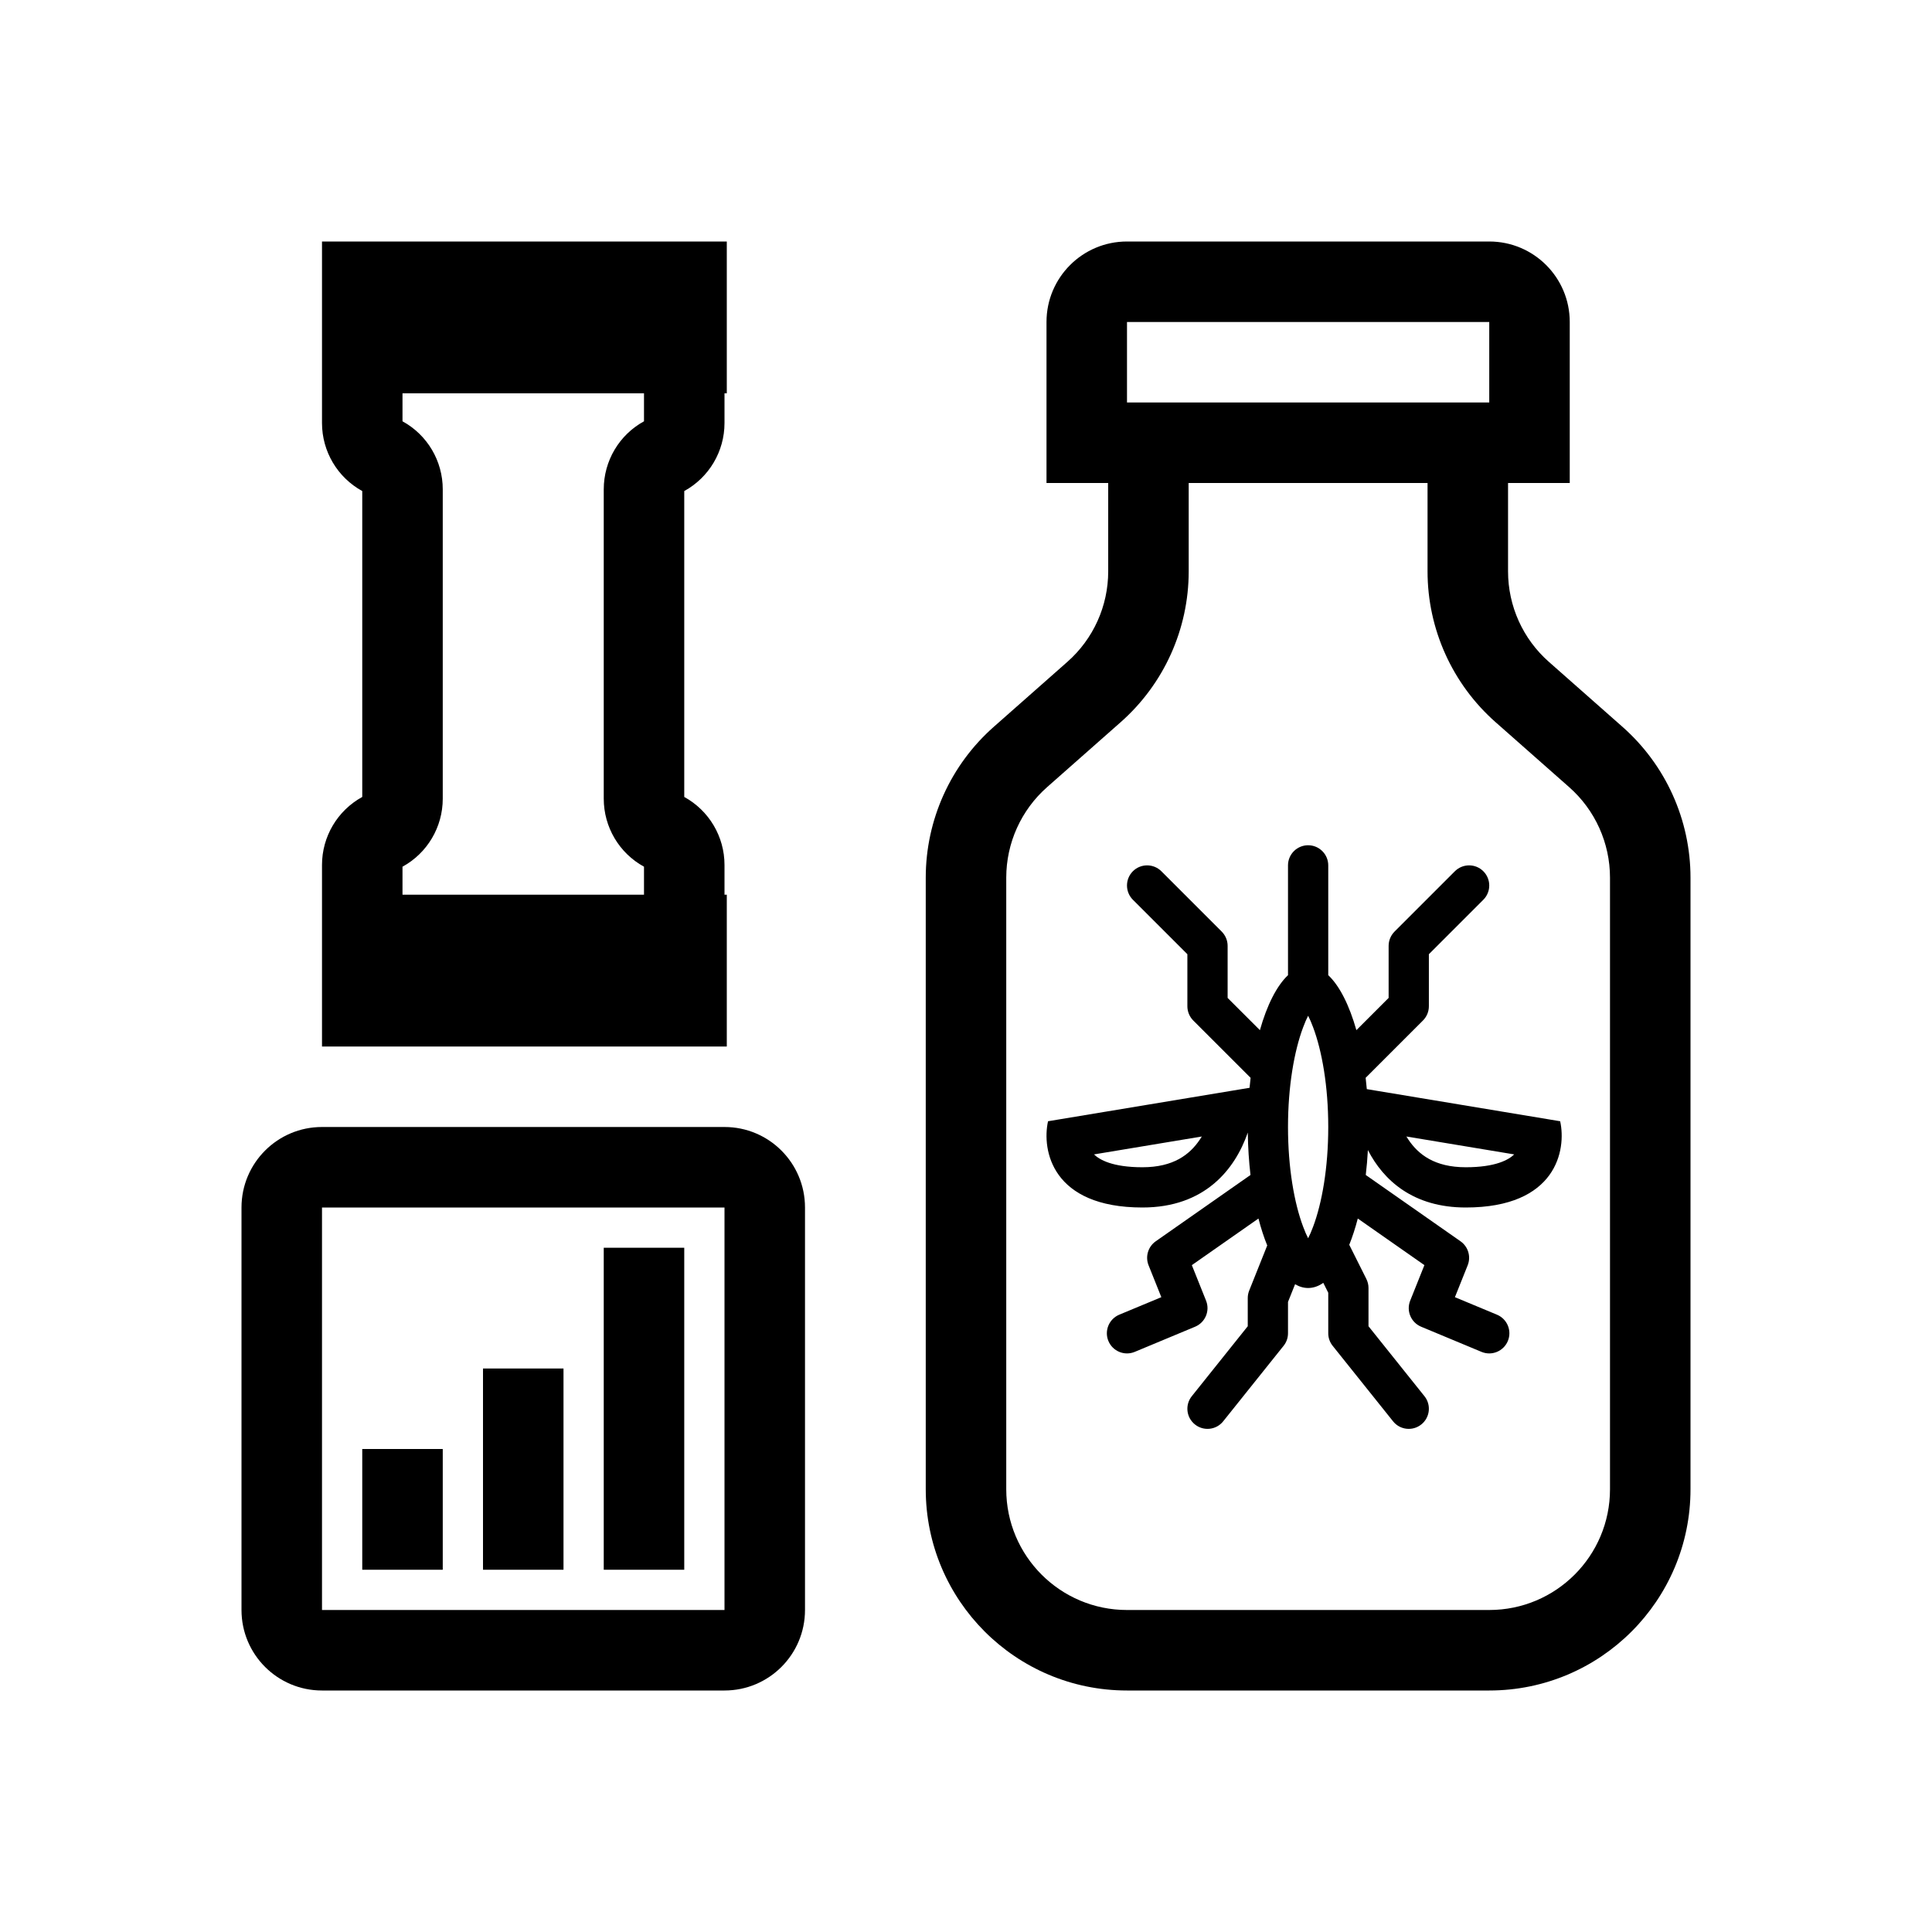 <svg width="48" height="48" viewBox="0 0 48 48" fill="currentColor" xmlns="http://www.w3.org/2000/svg">
<path fill-rule="evenodd" clip-rule="evenodd" d="M10 9.771H16V10.467C15.384 10.804 15 11.451 15 12.156V19.844C15 20.549 15.384 21.196 16 21.533V22.229H10V21.533C10.616 21.196 11 20.549 11 19.844V12.156C11 11.451 10.616 10.804 10 10.467V9.771ZM8 21.489C8 20.785 8.384 20.138 9 19.8V12.2C8.384 11.862 8 11.215 8 10.511V6H18.057V9.771H18V10.511C18 11.215 17.616 11.862 17 12.2V19.8C17.616 20.138 18 20.785 18 21.489V22.229H18.057V26H8V21.489Z" />
<path fill-rule="evenodd" clip-rule="evenodd" d="M18 30H8L8 40H18V30ZM8 28C6.895 28 6 28.895 6 30V40C6 41.105 6.895 42 8 42H18C19.105 42 20 41.105 20 40V30C20 28.895 19.105 28 18 28H8Z" />
<path d="M9 36H11V39H9V36Z" />
<path d="M12 34H14V39H12V34Z" />
<path d="M15 31H17V39H15V31Z" />
<path fill-rule="evenodd" clip-rule="evenodd" d="M37 8H28V10H37V8ZM26 12H27.533V14.195C27.533 15.056 27.164 15.875 26.518 16.444L24.692 18.056C23.616 19.005 23 20.37 23 21.805V37C23 39.761 25.239 42 28 42H37C39.761 42 42 39.761 42 37V21.805C42 20.37 41.384 19.005 40.308 18.056L38.482 16.444C37.836 15.875 37.467 15.056 37.467 14.195V12H39V8C39 6.895 38.105 6 37 6H28C26.895 6 26 6.895 26 8V12ZM35.467 14.195V12H29.533V14.195C29.533 15.63 28.917 16.995 27.841 17.944L26.015 19.556C25.37 20.125 25 20.944 25 21.805V37C25 38.657 26.343 40 28 40H37C38.657 40 40 38.657 40 37V21.805C40 20.944 39.63 20.125 38.985 19.556L37.159 17.944C36.083 16.995 35.467 15.63 35.467 14.195ZM33 21.5C33 21.224 32.776 21 32.5 21C32.224 21 32 21.224 32 21.5V24.228C31.72 24.492 31.477 24.973 31.302 25.594L30.5 24.793V23.5C30.5 23.367 30.447 23.24 30.354 23.146L28.854 21.646C28.658 21.451 28.342 21.451 28.146 21.646C27.951 21.842 27.951 22.158 28.146 22.354L29.5 23.707V25C29.5 25.133 29.553 25.26 29.646 25.354L31.071 26.778C31.061 26.86 31.053 26.942 31.045 27.026L26.038 27.857C25.881 28.571 26.131 30 28.384 30C29.933 30 30.683 29.054 31.001 28.138C31.006 28.504 31.029 28.858 31.068 29.192L28.713 30.84C28.523 30.974 28.45 31.22 28.536 31.436L28.853 32.228L27.808 32.663C27.553 32.77 27.432 33.062 27.538 33.317C27.645 33.572 27.937 33.693 28.192 33.587L29.692 32.962C29.945 32.856 30.066 32.568 29.964 32.314L29.611 31.432L31.266 30.274C31.329 30.518 31.402 30.743 31.484 30.943L31.036 32.064C31.012 32.123 31 32.186 31 32.25V32.95L29.61 34.688C29.437 34.903 29.472 35.218 29.688 35.39C29.903 35.563 30.218 35.528 30.39 35.312L31.89 33.437C31.961 33.349 32 33.239 32 33.125V32.346L32.176 31.906C32.28 31.968 32.389 32 32.5 32C32.63 32 32.757 31.956 32.877 31.872L33 32.118V33.125C33 33.239 33.039 33.349 33.11 33.437L34.61 35.312C34.782 35.528 35.097 35.563 35.312 35.39C35.528 35.218 35.563 34.903 35.39 34.688L34 32.95V32C34 31.922 33.982 31.846 33.947 31.776L33.522 30.927C33.601 30.73 33.672 30.512 33.734 30.274L35.389 31.432L35.036 32.314C34.934 32.568 35.055 32.856 35.308 32.962L36.808 33.587C37.063 33.693 37.355 33.572 37.462 33.317C37.568 33.062 37.447 32.77 37.192 32.663L36.147 32.228L36.464 31.436C36.55 31.22 36.477 30.974 36.287 30.84L33.932 29.192C33.956 28.992 33.973 28.785 33.985 28.573C34.375 29.331 35.113 30 36.416 30C38.669 30 38.919 28.571 38.762 27.857L33.958 27.059C33.95 26.964 33.94 26.871 33.929 26.778L35.353 25.354C35.447 25.26 35.5 25.133 35.5 25V23.707L36.853 22.354C37.049 22.158 37.049 21.842 36.853 21.646C36.658 21.451 36.342 21.451 36.146 21.646L34.646 23.146C34.553 23.24 34.5 23.367 34.5 23.5V24.793L33.699 25.594C33.523 24.973 33.281 24.492 33 24.228V21.5ZM27.18 28.681C27.315 28.811 27.634 29 28.384 29C29.157 29 29.56 28.683 29.808 28.315C29.826 28.289 29.843 28.263 29.859 28.236L27.18 28.681ZM37.62 28.681C37.485 28.811 37.166 29 36.416 29C35.643 29 35.24 28.683 34.992 28.315C34.974 28.289 34.958 28.263 34.941 28.236L37.62 28.681ZM32.624 30.477C32.844 29.892 33 29.016 33 28C33 26.984 32.844 26.108 32.624 25.523C32.582 25.409 32.54 25.314 32.5 25.236C32.46 25.314 32.418 25.409 32.376 25.523C32.156 26.108 32 26.984 32 28C32 29.016 32.156 29.892 32.376 30.477C32.418 30.591 32.46 30.686 32.5 30.764C32.54 30.686 32.582 30.591 32.624 30.477Z" />
</svg>
